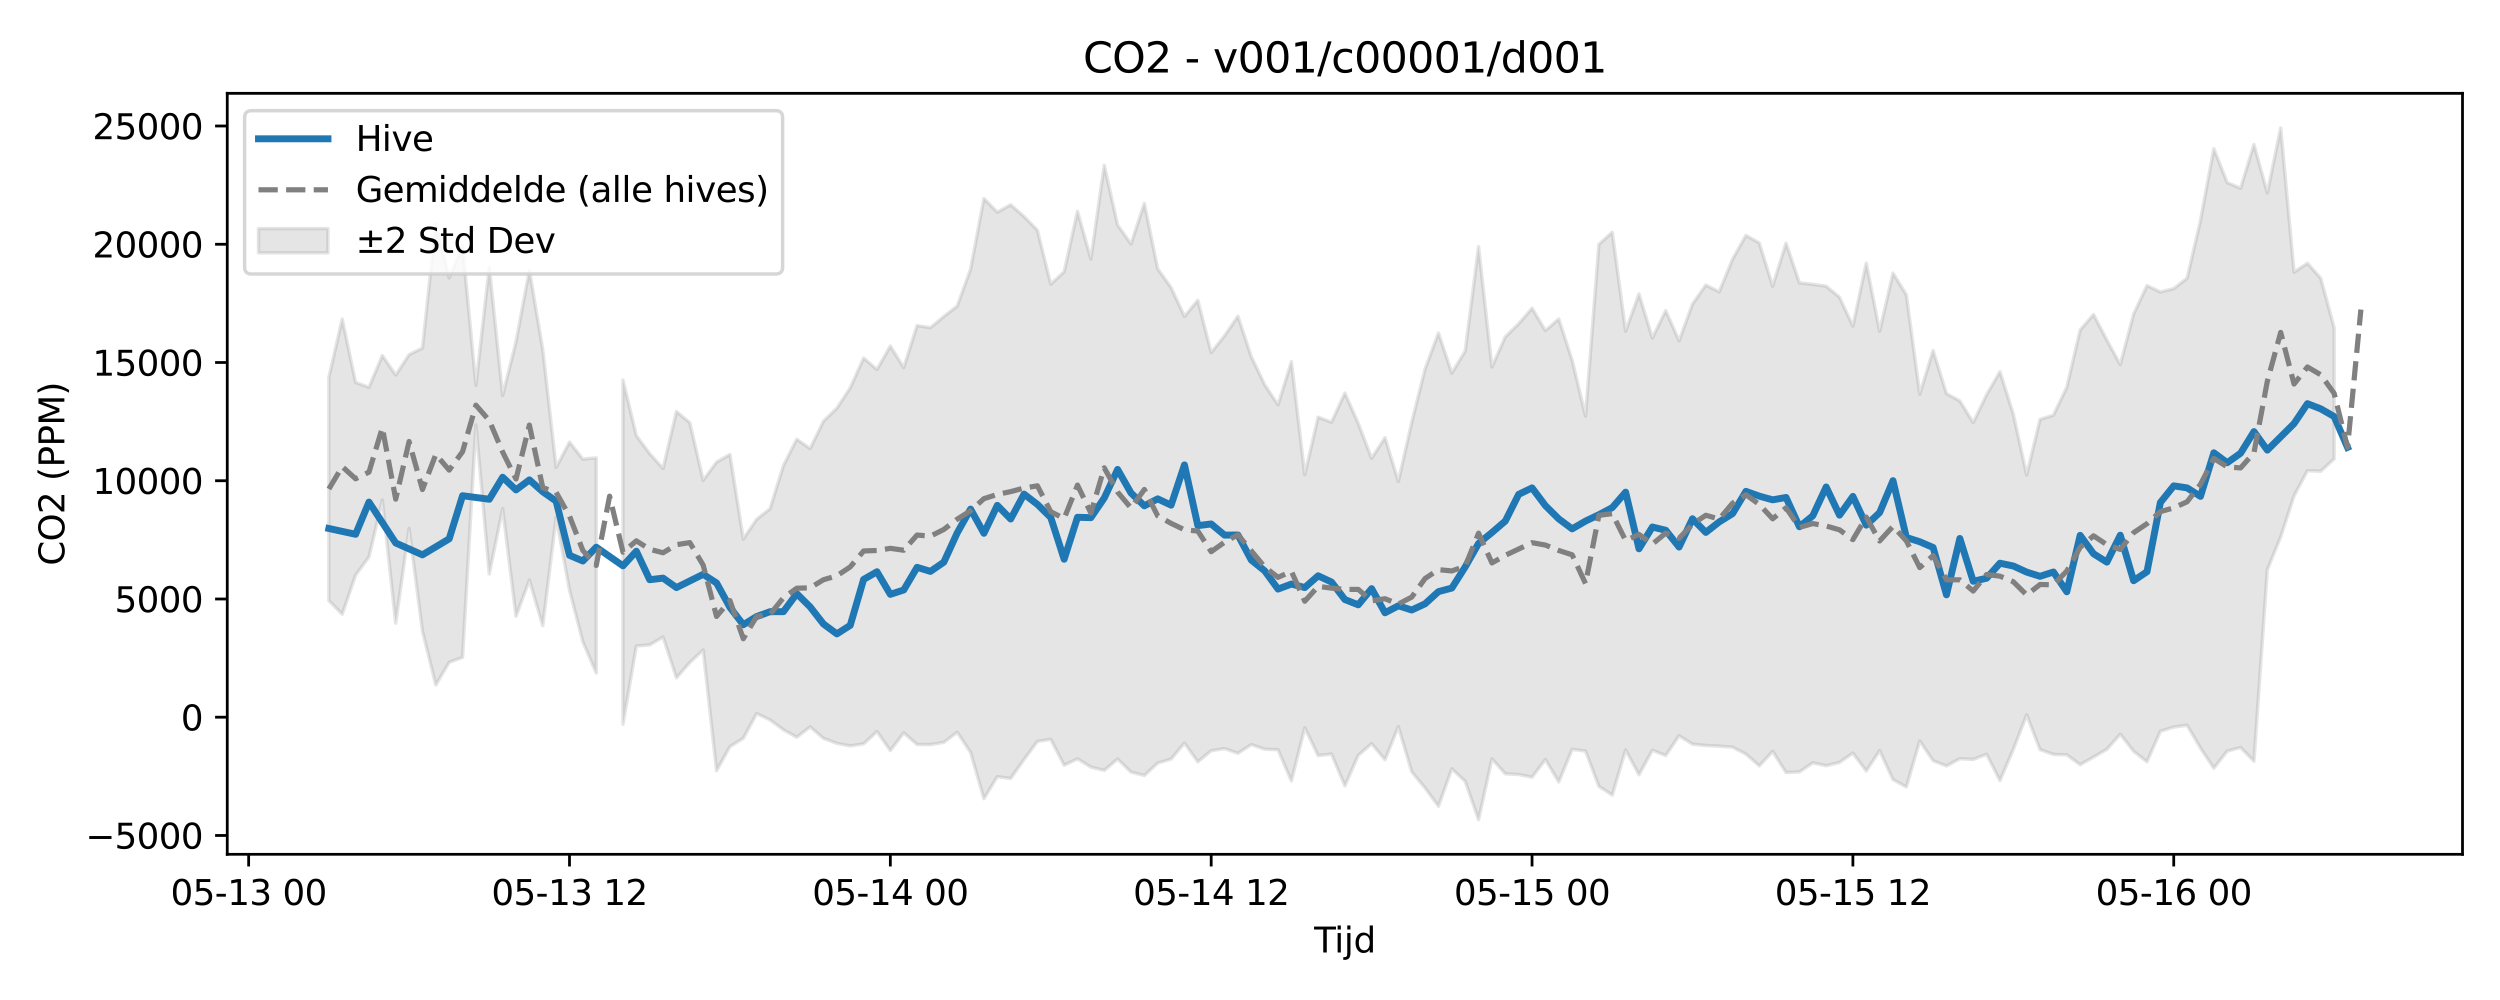 <?xml version="1.0" encoding="utf-8" standalone="no"?>
<!DOCTYPE svg PUBLIC "-//W3C//DTD SVG 1.1//EN"
  "http://www.w3.org/Graphics/SVG/1.1/DTD/svg11.dtd">
<svg xmlns:xlink="http://www.w3.org/1999/xlink" width="720pt" height="288pt" viewBox="0 0 720 288" xmlns="http://www.w3.org/2000/svg" version="1.1">
 <defs>
  <style type="text/css">*{stroke-linejoin: round; stroke-linecap: butt}</style>
 </defs>
 <g id="figure_1">
  <g id="patch_1">
   <path d="M 0 288 
L 720 288 
L 720 0 
L 0 0 
z
" style="fill: #ffffff"/>
  </g>
  <g id="axes_1">
   <g id="patch_2">
    <path d="M 65.45 246.04 
L 709.2 246.04 
L 709.2 26.88 
L 65.45 26.88 
z
" style="fill: #ffffff"/>
   </g>
   <g id="FillBetweenPolyCollection_1">
    <path d="M 94.711 108.673 
L 94.711 172.994 
L 98.562 176.881 
L 102.412 165.634 
L 106.262 160.392 
L 110.112 143.974 
L 113.962 179.475 
L 117.812 152.163 
L 121.663 181.739 
L 125.513 197.279 
L 129.363 190.74 
L 133.213 189.331 
L 137.063 122.395 
L 140.914 165.281 
L 144.764 146.492 
L 148.614 177.468 
L 152.464 167.061 
L 156.314 180.185 
L 160.164 148.961 
L 164.015 169.904 
L 167.865 184.854 
L 171.715 193.822 
L 171.715 131.851 
L 171.715 131.851 
L 167.865 132.229 
L 164.015 127.345 
L 160.164 134.623 
L 156.314 100.705 
L 152.464 77.795 
L 148.614 98.432 
L 144.764 113.877 
L 140.914 76.939 
L 137.063 110.991 
L 133.213 70.844 
L 129.363 80.04 
L 125.513 64.422 
L 121.663 100.235 
L 117.812 102.149 
L 113.962 108.02 
L 110.112 102.4 
L 106.262 111.546 
L 102.412 110.14 
L 98.562 91.879 
L 94.711 108.673 
z
" clip-path="url(#pd89a18f825)" style="fill: #808080; fill-opacity: 0.2; stroke: #808080; stroke-opacity: 0.2"/>
    <path d="M 179.415 109.445 
L 179.415 208.592 
L 183.265 186.058 
L 187.116 185.725 
L 190.966 183.466 
L 194.816 195.211 
L 198.666 190.807 
L 202.516 187.188 
L 206.367 221.97 
L 210.217 215.027 
L 214.067 212.639 
L 217.917 205.511 
L 221.767 207.33 
L 225.617 210.174 
L 229.468 212.328 
L 233.318 209.352 
L 237.168 212.645 
L 241.018 214.089 
L 244.868 214.822 
L 248.719 214.231 
L 252.569 210.682 
L 256.419 216.177 
L 260.269 211.06 
L 264.119 214.413 
L 267.969 214.455 
L 271.82 213.805 
L 275.67 210.885 
L 279.52 216.667 
L 283.37 230.039 
L 287.22 223.68 
L 291.071 224.204 
L 294.921 218.743 
L 298.771 213.524 
L 302.621 212.933 
L 306.471 220.377 
L 310.321 218.537 
L 314.172 220.921 
L 318.022 221.871 
L 321.872 218.607 
L 325.722 222.355 
L 329.572 223.352 
L 333.422 219.767 
L 337.273 218.629 
L 341.123 214.021 
L 344.973 219.398 
L 348.823 216.223 
L 352.673 215.594 
L 356.524 216.947 
L 360.374 214.44 
L 364.224 215.765 
L 368.074 215.933 
L 371.924 224.923 
L 375.774 209.601 
L 379.625 217.613 
L 383.475 217.16 
L 387.325 226.298 
L 391.175 217.556 
L 395.025 214.163 
L 398.876 218.794 
L 402.726 209.278 
L 406.576 222.27 
L 410.426 226.967 
L 414.276 232.191 
L 418.126 221.422 
L 421.977 225.022 
L 425.827 236.078 
L 429.677 218.558 
L 433.527 222.864 
L 437.377 223.05 
L 441.228 223.826 
L 445.078 218.748 
L 448.928 225.202 
L 452.778 215.816 
L 456.628 216.306 
L 460.478 226.461 
L 464.329 228.982 
L 468.179 215.98 
L 472.029 223.136 
L 475.879 216.075 
L 479.729 217.577 
L 483.579 211.9 
L 487.43 214.319 
L 491.28 214.707 
L 495.13 214.899 
L 498.98 215.186 
L 502.83 217.184 
L 506.681 220.561 
L 510.531 216.395 
L 514.381 222.485 
L 518.231 222.315 
L 522.081 219.702 
L 525.931 220.522 
L 529.782 219.576 
L 533.632 216.889 
L 537.482 222.044 
L 541.332 216.197 
L 545.182 224.519 
L 549.033 226.64 
L 552.883 213.414 
L 556.733 219.077 
L 560.583 220.585 
L 564.433 218.513 
L 568.283 218.715 
L 572.134 217.223 
L 575.984 224.796 
L 579.834 215.83 
L 583.684 205.894 
L 587.534 215.877 
L 591.385 217.272 
L 595.235 217.383 
L 599.085 220.233 
L 602.935 218.032 
L 606.785 215.801 
L 610.635 211.462 
L 614.486 216.364 
L 618.336 219.381 
L 622.186 210.61 
L 626.036 209.397 
L 629.886 208.883 
L 633.736 215.44 
L 637.587 221.238 
L 641.437 216.337 
L 645.287 215.287 
L 649.137 219.231 
L 652.987 164.089 
L 656.838 154.626 
L 660.688 142.815 
L 664.538 135.574 
L 668.388 135.707 
L 672.238 132.155 
L 672.238 94.44 
L 672.238 94.44 
L 668.388 80.17 
L 664.538 75.806 
L 660.688 78.385 
L 656.838 36.842 
L 652.987 55.552 
L 649.137 41.608 
L 645.287 54.238 
L 641.437 52.59 
L 637.587 42.84 
L 633.736 63.519 
L 629.886 80.133 
L 626.036 83.133 
L 622.186 84.089 
L 618.336 82.254 
L 614.486 90.45 
L 610.635 105.002 
L 606.785 97.954 
L 602.935 90.597 
L 599.085 95.036 
L 595.235 111.536 
L 591.385 119.576 
L 587.534 120.788 
L 583.684 136.803 
L 579.834 119.245 
L 575.984 107.067 
L 572.134 113.696 
L 568.283 121.714 
L 564.433 115.471 
L 560.583 113.368 
L 556.733 100.956 
L 552.883 113.518 
L 549.033 84.908 
L 545.182 78.66 
L 541.332 95.409 
L 537.482 75.793 
L 533.632 93.933 
L 529.782 85.605 
L 525.931 82.431 
L 522.081 81.884 
L 518.231 81.45 
L 514.381 70.019 
L 510.531 82.433 
L 506.681 69.994 
L 502.83 67.797 
L 498.98 74.663 
L 495.13 84.057 
L 491.28 82.089 
L 487.43 87.599 
L 483.579 98.161 
L 479.729 89.474 
L 475.879 97.335 
L 472.029 84.674 
L 468.179 95.363 
L 464.329 66.887 
L 460.478 70.374 
L 456.628 119.819 
L 452.778 103.752 
L 448.928 91.869 
L 445.078 95.206 
L 441.228 88.767 
L 437.377 93.242 
L 433.527 97.01 
L 429.677 105.693 
L 425.827 71.038 
L 421.977 101.098 
L 418.126 107.439 
L 414.276 95.933 
L 410.426 106.244 
L 406.576 121.654 
L 402.726 138.661 
L 398.876 126.061 
L 395.025 131.986 
L 391.175 121.926 
L 387.325 113.207 
L 383.475 121.6 
L 379.625 120.134 
L 375.774 136.71 
L 371.924 104.174 
L 368.074 116.61 
L 364.224 110.778 
L 360.374 102.727 
L 356.524 91.08 
L 352.673 96.702 
L 348.823 101.545 
L 344.973 86.485 
L 341.123 91.133 
L 337.273 82.824 
L 333.422 77.411 
L 329.572 58.592 
L 325.722 70.258 
L 321.872 64.811 
L 318.022 47.597 
L 314.172 74.592 
L 310.321 60.873 
L 306.471 78.275 
L 302.621 81.837 
L 298.771 66.301 
L 294.921 62.375 
L 291.071 58.971 
L 287.22 61.106 
L 283.37 57.195 
L 279.52 77.547 
L 275.67 88.162 
L 271.82 91.155 
L 267.969 94.377 
L 264.119 93.769 
L 260.269 105.881 
L 256.419 99.67 
L 252.569 106.412 
L 248.719 103.122 
L 244.868 111.702 
L 241.018 117.577 
L 237.168 121.283 
L 233.318 129.221 
L 229.468 126.491 
L 225.617 134.134 
L 221.767 146.524 
L 217.917 149.558 
L 214.067 155.25 
L 210.217 130.89 
L 206.367 133.091 
L 202.516 138.335 
L 198.666 121.726 
L 194.816 118.542 
L 190.966 134.92 
L 187.116 130.674 
L 183.265 125.461 
L 179.415 109.445 
z
" clip-path="url(#pd89a18f825)" style="fill: #808080; fill-opacity: 0.2; stroke: #808080; stroke-opacity: 0.2"/>
   </g>
   <g id="matplotlib.axis_1">
    <g id="xtick_1">
     <g id="line2d_1">
      <defs>
       <path id="m47ddc617a0" d="M 0 0 
L 0 3.5 
" style="stroke: #000000; stroke-width: 0.8"/>
      </defs>
      <g>
       <use xlink:href="#m47ddc617a0" x="71.61" y="246.04" style="stroke: #000000; stroke-width: 0.8"/>
      </g>
     </g>
     <g id="text_1">
      <!-- 05-13 00 -->
      <g transform="translate(49.13 260.638) scale(0.1 -0.1)">
       <defs>
        <path id="DejaVuSans-30" d="M 2034 4250 
Q 1547 4250 1301 3770 
Q 1056 3291 1056 2328 
Q 1056 1369 1301 889 
Q 1547 409 2034 409 
Q 2525 409 2770 889 
Q 3016 1369 3016 2328 
Q 3016 3291 2770 3770 
Q 2525 4250 2034 4250 
z
M 2034 4750 
Q 2819 4750 3233 4129 
Q 3647 3509 3647 2328 
Q 3647 1150 3233 529 
Q 2819 -91 2034 -91 
Q 1250 -91 836 529 
Q 422 1150 422 2328 
Q 422 3509 836 4129 
Q 1250 4750 2034 4750 
z
" transform="scale(0.016)"/>
        <path id="DejaVuSans-35" d="M 691 4666 
L 3169 4666 
L 3169 4134 
L 1269 4134 
L 1269 2991 
Q 1406 3038 1543 3061 
Q 1681 3084 1819 3084 
Q 2600 3084 3056 2656 
Q 3513 2228 3513 1497 
Q 3513 744 3044 326 
Q 2575 -91 1722 -91 
Q 1428 -91 1123 -41 
Q 819 9 494 109 
L 494 744 
Q 775 591 1075 516 
Q 1375 441 1709 441 
Q 2250 441 2565 725 
Q 2881 1009 2881 1497 
Q 2881 1984 2565 2268 
Q 2250 2553 1709 2553 
Q 1456 2553 1204 2497 
Q 953 2441 691 2322 
L 691 4666 
z
" transform="scale(0.016)"/>
        <path id="DejaVuSans-2d" d="M 313 2009 
L 1997 2009 
L 1997 1497 
L 313 1497 
L 313 2009 
z
" transform="scale(0.016)"/>
        <path id="DejaVuSans-31" d="M 794 531 
L 1825 531 
L 1825 4091 
L 703 3866 
L 703 4441 
L 1819 4666 
L 2450 4666 
L 2450 531 
L 3481 531 
L 3481 0 
L 794 0 
L 794 531 
z
" transform="scale(0.016)"/>
        <path id="DejaVuSans-33" d="M 2597 2516 
Q 3050 2419 3304 2112 
Q 3559 1806 3559 1356 
Q 3559 666 3084 287 
Q 2609 -91 1734 -91 
Q 1441 -91 1130 -33 
Q 819 25 488 141 
L 488 750 
Q 750 597 1062 519 
Q 1375 441 1716 441 
Q 2309 441 2620 675 
Q 2931 909 2931 1356 
Q 2931 1769 2642 2001 
Q 2353 2234 1838 2234 
L 1294 2234 
L 1294 2753 
L 1863 2753 
Q 2328 2753 2575 2939 
Q 2822 3125 2822 3475 
Q 2822 3834 2567 4026 
Q 2313 4219 1838 4219 
Q 1578 4219 1281 4162 
Q 984 4106 628 3988 
L 628 4550 
Q 988 4650 1302 4700 
Q 1616 4750 1894 4750 
Q 2613 4750 3031 4423 
Q 3450 4097 3450 3541 
Q 3450 3153 3228 2886 
Q 3006 2619 2597 2516 
z
" transform="scale(0.016)"/>
        <path id="DejaVuSans-20" transform="scale(0.016)"/>
       </defs>
       <use xlink:href="#DejaVuSans-30"/>
       <use xlink:href="#DejaVuSans-35" transform="translate(63.623 0)"/>
       <use xlink:href="#DejaVuSans-2d" transform="translate(127.246 0)"/>
       <use xlink:href="#DejaVuSans-31" transform="translate(163.33 0)"/>
       <use xlink:href="#DejaVuSans-33" transform="translate(226.953 0)"/>
       <use xlink:href="#DejaVuSans-20" transform="translate(290.576 0)"/>
       <use xlink:href="#DejaVuSans-30" transform="translate(322.363 0)"/>
       <use xlink:href="#DejaVuSans-30" transform="translate(385.986 0)"/>
      </g>
     </g>
    </g>
    <g id="xtick_2">
     <g id="line2d_2">
      <g>
       <use xlink:href="#m47ddc617a0" x="164.015" y="246.04" style="stroke: #000000; stroke-width: 0.8"/>
      </g>
     </g>
     <g id="text_2">
      <!-- 05-13 12 -->
      <g transform="translate(141.534 260.638) scale(0.1 -0.1)">
       <defs>
        <path id="DejaVuSans-32" d="M 1228 531 
L 3431 531 
L 3431 0 
L 469 0 
L 469 531 
Q 828 903 1448 1529 
Q 2069 2156 2228 2338 
Q 2531 2678 2651 2914 
Q 2772 3150 2772 3378 
Q 2772 3750 2511 3984 
Q 2250 4219 1831 4219 
Q 1534 4219 1204 4116 
Q 875 4013 500 3803 
L 500 4441 
Q 881 4594 1212 4672 
Q 1544 4750 1819 4750 
Q 2544 4750 2975 4387 
Q 3406 4025 3406 3419 
Q 3406 3131 3298 2873 
Q 3191 2616 2906 2266 
Q 2828 2175 2409 1742 
Q 1991 1309 1228 531 
z
" transform="scale(0.016)"/>
       </defs>
       <use xlink:href="#DejaVuSans-30"/>
       <use xlink:href="#DejaVuSans-35" transform="translate(63.623 0)"/>
       <use xlink:href="#DejaVuSans-2d" transform="translate(127.246 0)"/>
       <use xlink:href="#DejaVuSans-31" transform="translate(163.33 0)"/>
       <use xlink:href="#DejaVuSans-33" transform="translate(226.953 0)"/>
       <use xlink:href="#DejaVuSans-20" transform="translate(290.576 0)"/>
       <use xlink:href="#DejaVuSans-31" transform="translate(322.363 0)"/>
       <use xlink:href="#DejaVuSans-32" transform="translate(385.986 0)"/>
      </g>
     </g>
    </g>
    <g id="xtick_3">
     <g id="line2d_3">
      <g>
       <use xlink:href="#m47ddc617a0" x="256.419" y="246.04" style="stroke: #000000; stroke-width: 0.8"/>
      </g>
     </g>
     <g id="text_3">
      <!-- 05-14 00 -->
      <g transform="translate(233.938 260.638) scale(0.1 -0.1)">
       <defs>
        <path id="DejaVuSans-34" d="M 2419 4116 
L 825 1625 
L 2419 1625 
L 2419 4116 
z
M 2253 4666 
L 3047 4666 
L 3047 1625 
L 3713 1625 
L 3713 1100 
L 3047 1100 
L 3047 0 
L 2419 0 
L 2419 1100 
L 313 1100 
L 313 1709 
L 2253 4666 
z
" transform="scale(0.016)"/>
       </defs>
       <use xlink:href="#DejaVuSans-30"/>
       <use xlink:href="#DejaVuSans-35" transform="translate(63.623 0)"/>
       <use xlink:href="#DejaVuSans-2d" transform="translate(127.246 0)"/>
       <use xlink:href="#DejaVuSans-31" transform="translate(163.33 0)"/>
       <use xlink:href="#DejaVuSans-34" transform="translate(226.953 0)"/>
       <use xlink:href="#DejaVuSans-20" transform="translate(290.576 0)"/>
       <use xlink:href="#DejaVuSans-30" transform="translate(322.363 0)"/>
       <use xlink:href="#DejaVuSans-30" transform="translate(385.986 0)"/>
      </g>
     </g>
    </g>
    <g id="xtick_4">
     <g id="line2d_4">
      <g>
       <use xlink:href="#m47ddc617a0" x="348.823" y="246.04" style="stroke: #000000; stroke-width: 0.8"/>
      </g>
     </g>
     <g id="text_4">
      <!-- 05-14 12 -->
      <g transform="translate(326.343 260.638) scale(0.1 -0.1)">
       <use xlink:href="#DejaVuSans-30"/>
       <use xlink:href="#DejaVuSans-35" transform="translate(63.623 0)"/>
       <use xlink:href="#DejaVuSans-2d" transform="translate(127.246 0)"/>
       <use xlink:href="#DejaVuSans-31" transform="translate(163.33 0)"/>
       <use xlink:href="#DejaVuSans-34" transform="translate(226.953 0)"/>
       <use xlink:href="#DejaVuSans-20" transform="translate(290.576 0)"/>
       <use xlink:href="#DejaVuSans-31" transform="translate(322.363 0)"/>
       <use xlink:href="#DejaVuSans-32" transform="translate(385.986 0)"/>
      </g>
     </g>
    </g>
    <g id="xtick_5">
     <g id="line2d_5">
      <g>
       <use xlink:href="#m47ddc617a0" x="441.228" y="246.04" style="stroke: #000000; stroke-width: 0.8"/>
      </g>
     </g>
     <g id="text_5">
      <!-- 05-15 00 -->
      <g transform="translate(418.747 260.638) scale(0.1 -0.1)">
       <use xlink:href="#DejaVuSans-30"/>
       <use xlink:href="#DejaVuSans-35" transform="translate(63.623 0)"/>
       <use xlink:href="#DejaVuSans-2d" transform="translate(127.246 0)"/>
       <use xlink:href="#DejaVuSans-31" transform="translate(163.33 0)"/>
       <use xlink:href="#DejaVuSans-35" transform="translate(226.953 0)"/>
       <use xlink:href="#DejaVuSans-20" transform="translate(290.576 0)"/>
       <use xlink:href="#DejaVuSans-30" transform="translate(322.363 0)"/>
       <use xlink:href="#DejaVuSans-30" transform="translate(385.986 0)"/>
      </g>
     </g>
    </g>
    <g id="xtick_6">
     <g id="line2d_6">
      <g>
       <use xlink:href="#m47ddc617a0" x="533.632" y="246.04" style="stroke: #000000; stroke-width: 0.8"/>
      </g>
     </g>
     <g id="text_6">
      <!-- 05-15 12 -->
      <g transform="translate(511.151 260.638) scale(0.1 -0.1)">
       <use xlink:href="#DejaVuSans-30"/>
       <use xlink:href="#DejaVuSans-35" transform="translate(63.623 0)"/>
       <use xlink:href="#DejaVuSans-2d" transform="translate(127.246 0)"/>
       <use xlink:href="#DejaVuSans-31" transform="translate(163.33 0)"/>
       <use xlink:href="#DejaVuSans-35" transform="translate(226.953 0)"/>
       <use xlink:href="#DejaVuSans-20" transform="translate(290.576 0)"/>
       <use xlink:href="#DejaVuSans-31" transform="translate(322.363 0)"/>
       <use xlink:href="#DejaVuSans-32" transform="translate(385.986 0)"/>
      </g>
     </g>
    </g>
    <g id="xtick_7">
     <g id="line2d_7">
      <g>
       <use xlink:href="#m47ddc617a0" x="626.036" y="246.04" style="stroke: #000000; stroke-width: 0.8"/>
      </g>
     </g>
     <g id="text_7">
      <!-- 05-16 00 -->
      <g transform="translate(603.556 260.638) scale(0.1 -0.1)">
       <defs>
        <path id="DejaVuSans-36" d="M 2113 2584 
Q 1688 2584 1439 2293 
Q 1191 2003 1191 1497 
Q 1191 994 1439 701 
Q 1688 409 2113 409 
Q 2538 409 2786 701 
Q 3034 994 3034 1497 
Q 3034 2003 2786 2293 
Q 2538 2584 2113 2584 
z
M 3366 4563 
L 3366 3988 
Q 3128 4100 2886 4159 
Q 2644 4219 2406 4219 
Q 1781 4219 1451 3797 
Q 1122 3375 1075 2522 
Q 1259 2794 1537 2939 
Q 1816 3084 2150 3084 
Q 2853 3084 3261 2657 
Q 3669 2231 3669 1497 
Q 3669 778 3244 343 
Q 2819 -91 2113 -91 
Q 1303 -91 875 529 
Q 447 1150 447 2328 
Q 447 3434 972 4092 
Q 1497 4750 2381 4750 
Q 2619 4750 2861 4703 
Q 3103 4656 3366 4563 
z
" transform="scale(0.016)"/>
       </defs>
       <use xlink:href="#DejaVuSans-30"/>
       <use xlink:href="#DejaVuSans-35" transform="translate(63.623 0)"/>
       <use xlink:href="#DejaVuSans-2d" transform="translate(127.246 0)"/>
       <use xlink:href="#DejaVuSans-31" transform="translate(163.33 0)"/>
       <use xlink:href="#DejaVuSans-36" transform="translate(226.953 0)"/>
       <use xlink:href="#DejaVuSans-20" transform="translate(290.576 0)"/>
       <use xlink:href="#DejaVuSans-30" transform="translate(322.363 0)"/>
       <use xlink:href="#DejaVuSans-30" transform="translate(385.986 0)"/>
      </g>
     </g>
    </g>
    <g id="text_8">
     <!-- Tijd -->
     <g transform="translate(378.475 274.317) scale(0.1 -0.1)">
      <defs>
       <path id="DejaVuSans-54" d="M -19 4666 
L 3928 4666 
L 3928 4134 
L 2272 4134 
L 2272 0 
L 1638 0 
L 1638 4134 
L -19 4134 
L -19 4666 
z
" transform="scale(0.016)"/>
       <path id="DejaVuSans-69" d="M 603 3500 
L 1178 3500 
L 1178 0 
L 603 0 
L 603 3500 
z
M 603 4863 
L 1178 4863 
L 1178 4134 
L 603 4134 
L 603 4863 
z
" transform="scale(0.016)"/>
       <path id="DejaVuSans-6a" d="M 603 3500 
L 1178 3500 
L 1178 -63 
Q 1178 -731 923 -1031 
Q 669 -1331 103 -1331 
L -116 -1331 
L -116 -844 
L 38 -844 
Q 366 -844 484 -692 
Q 603 -541 603 -63 
L 603 3500 
z
M 603 4863 
L 1178 4863 
L 1178 4134 
L 603 4134 
L 603 4863 
z
" transform="scale(0.016)"/>
       <path id="DejaVuSans-64" d="M 2906 2969 
L 2906 4863 
L 3481 4863 
L 3481 0 
L 2906 0 
L 2906 525 
Q 2725 213 2448 61 
Q 2172 -91 1784 -91 
Q 1150 -91 751 415 
Q 353 922 353 1747 
Q 353 2572 751 3078 
Q 1150 3584 1784 3584 
Q 2172 3584 2448 3432 
Q 2725 3281 2906 2969 
z
M 947 1747 
Q 947 1113 1208 752 
Q 1469 391 1925 391 
Q 2381 391 2643 752 
Q 2906 1113 2906 1747 
Q 2906 2381 2643 2742 
Q 2381 3103 1925 3103 
Q 1469 3103 1208 2742 
Q 947 2381 947 1747 
z
" transform="scale(0.016)"/>
      </defs>
      <use xlink:href="#DejaVuSans-54"/>
      <use xlink:href="#DejaVuSans-69" transform="translate(57.959 0)"/>
      <use xlink:href="#DejaVuSans-6a" transform="translate(85.742 0)"/>
      <use xlink:href="#DejaVuSans-64" transform="translate(113.525 0)"/>
     </g>
    </g>
   </g>
   <g id="matplotlib.axis_2">
    <g id="ytick_1">
     <g id="line2d_8">
      <defs>
       <path id="m9eaae19009" d="M 0 0 
L -3.5 0 
" style="stroke: #000000; stroke-width: 0.8"/>
      </defs>
      <g>
       <use xlink:href="#m9eaae19009" x="65.45" y="240.613" style="stroke: #000000; stroke-width: 0.8"/>
      </g>
     </g>
     <g id="text_9">
      <!-- −5000 -->
      <g transform="translate(24.62 244.412) scale(0.1 -0.1)">
       <defs>
        <path id="DejaVuSans-2212" d="M 678 2272 
L 4684 2272 
L 4684 1741 
L 678 1741 
L 678 2272 
z
" transform="scale(0.016)"/>
       </defs>
       <use xlink:href="#DejaVuSans-2212"/>
       <use xlink:href="#DejaVuSans-35" transform="translate(83.789 0)"/>
       <use xlink:href="#DejaVuSans-30" transform="translate(147.412 0)"/>
       <use xlink:href="#DejaVuSans-30" transform="translate(211.035 0)"/>
       <use xlink:href="#DejaVuSans-30" transform="translate(274.658 0)"/>
      </g>
     </g>
    </g>
    <g id="ytick_2">
     <g id="line2d_9">
      <g>
       <use xlink:href="#m9eaae19009" x="65.45" y="206.56" style="stroke: #000000; stroke-width: 0.8"/>
      </g>
     </g>
     <g id="text_10">
      <!-- 0 -->
      <g transform="translate(52.087 210.359) scale(0.1 -0.1)">
       <use xlink:href="#DejaVuSans-30"/>
      </g>
     </g>
    </g>
    <g id="ytick_3">
     <g id="line2d_10">
      <g>
       <use xlink:href="#m9eaae19009" x="65.45" y="172.507" style="stroke: #000000; stroke-width: 0.8"/>
      </g>
     </g>
     <g id="text_11">
      <!-- 5000 -->
      <g transform="translate(33 176.306) scale(0.1 -0.1)">
       <use xlink:href="#DejaVuSans-35"/>
       <use xlink:href="#DejaVuSans-30" transform="translate(63.623 0)"/>
       <use xlink:href="#DejaVuSans-30" transform="translate(127.246 0)"/>
       <use xlink:href="#DejaVuSans-30" transform="translate(190.869 0)"/>
      </g>
     </g>
    </g>
    <g id="ytick_4">
     <g id="line2d_11">
      <g>
       <use xlink:href="#m9eaae19009" x="65.45" y="138.453" style="stroke: #000000; stroke-width: 0.8"/>
      </g>
     </g>
     <g id="text_12">
      <!-- 10000 -->
      <g transform="translate(26.637 142.253) scale(0.1 -0.1)">
       <use xlink:href="#DejaVuSans-31"/>
       <use xlink:href="#DejaVuSans-30" transform="translate(63.623 0)"/>
       <use xlink:href="#DejaVuSans-30" transform="translate(127.246 0)"/>
       <use xlink:href="#DejaVuSans-30" transform="translate(190.869 0)"/>
       <use xlink:href="#DejaVuSans-30" transform="translate(254.492 0)"/>
      </g>
     </g>
    </g>
    <g id="ytick_5">
     <g id="line2d_12">
      <g>
       <use xlink:href="#m9eaae19009" x="65.45" y="104.4" style="stroke: #000000; stroke-width: 0.8"/>
      </g>
     </g>
     <g id="text_13">
      <!-- 15000 -->
      <g transform="translate(26.637 108.199) scale(0.1 -0.1)">
       <use xlink:href="#DejaVuSans-31"/>
       <use xlink:href="#DejaVuSans-35" transform="translate(63.623 0)"/>
       <use xlink:href="#DejaVuSans-30" transform="translate(127.246 0)"/>
       <use xlink:href="#DejaVuSans-30" transform="translate(190.869 0)"/>
       <use xlink:href="#DejaVuSans-30" transform="translate(254.492 0)"/>
      </g>
     </g>
    </g>
    <g id="ytick_6">
     <g id="line2d_13">
      <g>
       <use xlink:href="#m9eaae19009" x="65.45" y="70.347" style="stroke: #000000; stroke-width: 0.8"/>
      </g>
     </g>
     <g id="text_14">
      <!-- 20000 -->
      <g transform="translate(26.637 74.146) scale(0.1 -0.1)">
       <use xlink:href="#DejaVuSans-32"/>
       <use xlink:href="#DejaVuSans-30" transform="translate(63.623 0)"/>
       <use xlink:href="#DejaVuSans-30" transform="translate(127.246 0)"/>
       <use xlink:href="#DejaVuSans-30" transform="translate(190.869 0)"/>
       <use xlink:href="#DejaVuSans-30" transform="translate(254.492 0)"/>
      </g>
     </g>
    </g>
    <g id="ytick_7">
     <g id="line2d_14">
      <g>
       <use xlink:href="#m9eaae19009" x="65.45" y="36.294" style="stroke: #000000; stroke-width: 0.8"/>
      </g>
     </g>
     <g id="text_15">
      <!-- 25000 -->
      <g transform="translate(26.637 40.093) scale(0.1 -0.1)">
       <use xlink:href="#DejaVuSans-32"/>
       <use xlink:href="#DejaVuSans-35" transform="translate(63.623 0)"/>
       <use xlink:href="#DejaVuSans-30" transform="translate(127.246 0)"/>
       <use xlink:href="#DejaVuSans-30" transform="translate(190.869 0)"/>
       <use xlink:href="#DejaVuSans-30" transform="translate(254.492 0)"/>
      </g>
     </g>
    </g>
    <g id="text_16">
     <!-- CO2 (PPM) -->
     <g transform="translate(18.541 162.903) rotate(-90) scale(0.1 -0.1)">
      <defs>
       <path id="DejaVuSans-43" d="M 4122 4306 
L 4122 3641 
Q 3803 3938 3442 4084 
Q 3081 4231 2675 4231 
Q 1875 4231 1450 3742 
Q 1025 3253 1025 2328 
Q 1025 1406 1450 917 
Q 1875 428 2675 428 
Q 3081 428 3442 575 
Q 3803 722 4122 1019 
L 4122 359 
Q 3791 134 3420 21 
Q 3050 -91 2638 -91 
Q 1578 -91 968 557 
Q 359 1206 359 2328 
Q 359 3453 968 4101 
Q 1578 4750 2638 4750 
Q 3056 4750 3426 4639 
Q 3797 4528 4122 4306 
z
" transform="scale(0.016)"/>
       <path id="DejaVuSans-4f" d="M 2522 4238 
Q 1834 4238 1429 3725 
Q 1025 3213 1025 2328 
Q 1025 1447 1429 934 
Q 1834 422 2522 422 
Q 3209 422 3611 934 
Q 4013 1447 4013 2328 
Q 4013 3213 3611 3725 
Q 3209 4238 2522 4238 
z
M 2522 4750 
Q 3503 4750 4090 4092 
Q 4678 3434 4678 2328 
Q 4678 1225 4090 567 
Q 3503 -91 2522 -91 
Q 1538 -91 948 565 
Q 359 1222 359 2328 
Q 359 3434 948 4092 
Q 1538 4750 2522 4750 
z
" transform="scale(0.016)"/>
       <path id="DejaVuSans-28" d="M 1984 4856 
Q 1566 4138 1362 3434 
Q 1159 2731 1159 2009 
Q 1159 1288 1364 580 
Q 1569 -128 1984 -844 
L 1484 -844 
Q 1016 -109 783 600 
Q 550 1309 550 2009 
Q 550 2706 781 3412 
Q 1013 4119 1484 4856 
L 1984 4856 
z
" transform="scale(0.016)"/>
       <path id="DejaVuSans-50" d="M 1259 4147 
L 1259 2394 
L 2053 2394 
Q 2494 2394 2734 2622 
Q 2975 2850 2975 3272 
Q 2975 3691 2734 3919 
Q 2494 4147 2053 4147 
L 1259 4147 
z
M 628 4666 
L 2053 4666 
Q 2838 4666 3239 4311 
Q 3641 3956 3641 3272 
Q 3641 2581 3239 2228 
Q 2838 1875 2053 1875 
L 1259 1875 
L 1259 0 
L 628 0 
L 628 4666 
z
" transform="scale(0.016)"/>
       <path id="DejaVuSans-4d" d="M 628 4666 
L 1569 4666 
L 2759 1491 
L 3956 4666 
L 4897 4666 
L 4897 0 
L 4281 0 
L 4281 4097 
L 3078 897 
L 2444 897 
L 1241 4097 
L 1241 0 
L 628 0 
L 628 4666 
z
" transform="scale(0.016)"/>
       <path id="DejaVuSans-29" d="M 513 4856 
L 1013 4856 
Q 1481 4119 1714 3412 
Q 1947 2706 1947 2009 
Q 1947 1309 1714 600 
Q 1481 -109 1013 -844 
L 513 -844 
Q 928 -128 1133 580 
Q 1338 1288 1338 2009 
Q 1338 2731 1133 3434 
Q 928 4138 513 4856 
z
" transform="scale(0.016)"/>
      </defs>
      <use xlink:href="#DejaVuSans-43"/>
      <use xlink:href="#DejaVuSans-4f" transform="translate(69.824 0)"/>
      <use xlink:href="#DejaVuSans-32" transform="translate(148.535 0)"/>
      <use xlink:href="#DejaVuSans-20" transform="translate(212.158 0)"/>
      <use xlink:href="#DejaVuSans-28" transform="translate(243.945 0)"/>
      <use xlink:href="#DejaVuSans-50" transform="translate(282.959 0)"/>
      <use xlink:href="#DejaVuSans-50" transform="translate(343.262 0)"/>
      <use xlink:href="#DejaVuSans-4d" transform="translate(403.564 0)"/>
      <use xlink:href="#DejaVuSans-29" transform="translate(489.844 0)"/>
     </g>
    </g>
   </g>
   <g id="line2d_15">
    <path d="M 94.711 152.204 
L 102.412 153.873 
L 106.262 144.603 
L 113.962 156.379 
L 121.663 159.798 
L 129.363 155.187 
L 133.213 142.768 
L 140.914 143.786 
L 144.764 137.445 
L 148.614 141.089 
L 152.464 138.208 
L 156.314 141.624 
L 160.164 144.327 
L 164.015 159.924 
L 167.865 161.569 
L 171.715 157.591 
L 179.415 162.956 
L 183.265 158.754 
L 187.116 166.961 
L 190.966 166.5 
L 194.816 169.224 
L 202.516 165.401 
L 206.367 167.891 
L 210.217 174.92 
L 214.067 179.924 
L 217.917 177.56 
L 221.767 176.169 
L 225.617 176.164 
L 229.468 170.974 
L 233.318 174.784 
L 237.168 179.715 
L 241.018 182.557 
L 244.868 180.105 
L 248.719 166.877 
L 252.569 164.663 
L 256.419 171.176 
L 260.269 169.914 
L 264.119 163.394 
L 267.969 164.561 
L 271.82 161.905 
L 275.67 153.489 
L 279.52 146.626 
L 283.37 153.582 
L 287.22 145.548 
L 291.071 149.473 
L 294.921 142.313 
L 298.771 145.26 
L 302.621 149.035 
L 306.471 161.058 
L 310.321 148.978 
L 314.172 149.085 
L 318.022 143.418 
L 321.872 135.203 
L 325.722 141.977 
L 329.572 145.675 
L 333.422 143.67 
L 337.273 145.489 
L 341.123 133.897 
L 344.973 151.387 
L 348.823 150.901 
L 352.673 154.113 
L 356.524 154.074 
L 360.374 161.303 
L 364.224 164.393 
L 368.074 169.653 
L 371.924 168.211 
L 375.774 169.217 
L 379.625 165.835 
L 383.475 167.63 
L 387.325 172.672 
L 391.175 174.189 
L 395.025 169.53 
L 398.876 176.48 
L 402.726 174.473 
L 406.576 175.68 
L 410.426 173.894 
L 414.276 170.386 
L 418.126 169.362 
L 421.977 163.276 
L 425.827 156.502 
L 429.677 153.371 
L 433.527 150.063 
L 437.377 142.379 
L 441.228 140.513 
L 445.078 145.634 
L 448.928 149.444 
L 452.778 152.309 
L 456.628 150.077 
L 460.478 148.24 
L 464.329 146.195 
L 468.179 141.743 
L 472.029 158.05 
L 475.879 151.784 
L 479.729 152.719 
L 483.579 157.548 
L 487.43 149.408 
L 491.28 153.332 
L 495.13 150.315 
L 498.98 147.923 
L 502.83 141.511 
L 506.681 142.885 
L 510.531 143.954 
L 514.381 143.271 
L 518.231 151.7 
L 522.081 148.545 
L 525.931 140.254 
L 529.782 148.363 
L 533.632 142.971 
L 537.482 151.237 
L 541.332 147.63 
L 545.182 138.433 
L 549.033 154.785 
L 552.883 156.02 
L 556.733 157.675 
L 560.583 171.301 
L 564.433 155.085 
L 568.283 167.41 
L 572.134 166.531 
L 575.984 162.204 
L 579.834 163.008 
L 583.684 164.765 
L 587.534 165.98 
L 591.385 164.736 
L 595.235 170.429 
L 599.085 154.182 
L 602.935 159.482 
L 606.785 161.891 
L 610.635 154.141 
L 614.486 167.244 
L 618.336 164.652 
L 622.186 144.731 
L 626.036 139.929 
L 629.886 140.513 
L 633.736 142.958 
L 637.587 130.412 
L 641.437 133.259 
L 645.287 130.53 
L 649.137 124.305 
L 652.987 129.629 
L 660.688 121.99 
L 664.538 116.255 
L 668.388 117.756 
L 672.238 119.965 
L 676.088 128.844 
L 676.088 128.844 
" clip-path="url(#pd89a18f825)" style="fill: none; stroke: #1f77b4; stroke-width: 2; stroke-linecap: square"/>
   </g>
   <g id="line2d_16">
    <path d="M 94.711 140.834 
L 98.562 134.38 
L 102.412 137.887 
L 106.262 135.969 
L 110.112 123.187 
L 113.962 143.748 
L 117.812 127.156 
L 121.663 140.987 
L 125.513 130.851 
L 129.363 135.39 
L 133.213 130.087 
L 137.063 116.693 
L 140.914 121.11 
L 144.764 130.185 
L 148.614 137.95 
L 152.464 122.428 
L 156.314 140.445 
L 160.164 141.792 
L 164.015 148.624 
L 167.865 158.541 
L 171.715 162.836 
L 175.565 142.903 
L 179.415 159.018 
L 183.265 155.76 
L 187.116 158.2 
L 190.966 159.193 
L 194.816 156.876 
L 198.666 156.267 
L 202.516 162.762 
L 206.367 177.53 
L 210.217 172.958 
L 214.067 183.945 
L 217.917 177.534 
L 221.767 176.927 
L 225.617 172.154 
L 229.468 169.409 
L 233.318 169.286 
L 237.168 166.964 
L 241.018 165.833 
L 244.868 163.262 
L 248.719 158.676 
L 252.569 158.547 
L 256.419 157.923 
L 260.269 158.47 
L 264.119 154.091 
L 267.969 154.416 
L 271.82 152.48 
L 275.67 149.524 
L 279.52 147.107 
L 283.37 143.617 
L 287.22 142.393 
L 291.071 141.588 
L 294.921 140.559 
L 298.771 139.913 
L 302.621 147.385 
L 306.471 149.326 
L 310.321 139.705 
L 314.172 147.756 
L 318.022 134.734 
L 321.872 141.709 
L 325.722 146.306 
L 329.572 140.972 
L 333.422 148.589 
L 337.273 150.726 
L 341.123 152.577 
L 344.973 152.942 
L 348.823 158.884 
L 352.673 156.148 
L 356.524 154.013 
L 364.224 163.271 
L 368.074 166.271 
L 371.924 164.549 
L 375.774 173.155 
L 379.625 168.873 
L 383.475 169.38 
L 387.325 169.753 
L 391.175 169.741 
L 395.025 173.074 
L 398.876 172.427 
L 402.726 173.97 
L 406.576 171.962 
L 410.426 166.605 
L 414.276 164.062 
L 418.126 164.43 
L 421.977 163.06 
L 425.827 153.558 
L 429.677 162.125 
L 433.527 159.937 
L 441.228 156.296 
L 445.078 156.977 
L 448.928 158.536 
L 452.778 159.784 
L 456.628 168.063 
L 460.478 148.418 
L 464.329 147.934 
L 468.179 155.672 
L 472.029 153.905 
L 475.879 156.705 
L 479.729 153.525 
L 483.579 155.031 
L 487.43 150.959 
L 491.28 148.398 
L 495.13 149.478 
L 498.98 144.925 
L 502.83 142.49 
L 506.681 145.277 
L 510.531 149.414 
L 514.381 146.252 
L 518.231 151.883 
L 522.081 150.793 
L 525.931 151.476 
L 529.782 152.59 
L 533.632 155.411 
L 537.482 148.919 
L 541.332 155.803 
L 545.182 151.589 
L 549.033 155.774 
L 552.883 163.466 
L 556.733 160.016 
L 560.583 166.976 
L 564.433 166.992 
L 568.283 170.215 
L 572.134 165.46 
L 575.984 165.931 
L 579.834 167.538 
L 583.684 171.349 
L 587.534 168.333 
L 591.385 168.424 
L 595.235 164.46 
L 599.085 157.635 
L 602.935 154.314 
L 606.785 156.877 
L 610.635 158.232 
L 614.486 153.407 
L 618.336 150.817 
L 622.186 147.35 
L 626.036 146.265 
L 629.886 144.508 
L 633.736 139.48 
L 637.587 132.039 
L 641.437 134.464 
L 645.287 134.763 
L 649.137 130.419 
L 652.987 109.82 
L 656.838 95.734 
L 660.688 110.6 
L 664.538 105.69 
L 668.388 107.938 
L 672.238 113.298 
L 676.088 128.844 
L 679.939 89.148 
L 679.939 89.148 
" clip-path="url(#pd89a18f825)" style="fill: none; stroke-dasharray: 5.55,2.4; stroke-dashoffset: 0; stroke: #808080; stroke-width: 1.5"/>
   </g>
   <g id="patch_3">
    <path d="M 65.45 246.04 
L 65.45 26.88 
" style="fill: none; stroke: #000000; stroke-width: 0.8; stroke-linejoin: miter; stroke-linecap: square"/>
   </g>
   <g id="patch_4">
    <path d="M 709.2 246.04 
L 709.2 26.88 
" style="fill: none; stroke: #000000; stroke-width: 0.8; stroke-linejoin: miter; stroke-linecap: square"/>
   </g>
   <g id="patch_5">
    <path d="M 65.45 246.04 
L 709.2 246.04 
" style="fill: none; stroke: #000000; stroke-width: 0.8; stroke-linejoin: miter; stroke-linecap: square"/>
   </g>
   <g id="patch_6">
    <path d="M 65.45 26.88 
L 709.2 26.88 
" style="fill: none; stroke: #000000; stroke-width: 0.8; stroke-linejoin: miter; stroke-linecap: square"/>
   </g>
   <g id="text_17">
    <!-- CO2 - v001/c00001/d001 -->
    <g transform="translate(311.922 20.88) scale(0.12 -0.12)">
     <defs>
      <path id="DejaVuSans-76" d="M 191 3500 
L 800 3500 
L 1894 563 
L 2988 3500 
L 3597 3500 
L 2284 0 
L 1503 0 
L 191 3500 
z
" transform="scale(0.016)"/>
      <path id="DejaVuSans-2f" d="M 1625 4666 
L 2156 4666 
L 531 -594 
L 0 -594 
L 1625 4666 
z
" transform="scale(0.016)"/>
      <path id="DejaVuSans-63" d="M 3122 3366 
L 3122 2828 
Q 2878 2963 2633 3030 
Q 2388 3097 2138 3097 
Q 1578 3097 1268 2742 
Q 959 2388 959 1747 
Q 959 1106 1268 751 
Q 1578 397 2138 397 
Q 2388 397 2633 464 
Q 2878 531 3122 666 
L 3122 134 
Q 2881 22 2623 -34 
Q 2366 -91 2075 -91 
Q 1284 -91 818 406 
Q 353 903 353 1747 
Q 353 2603 823 3093 
Q 1294 3584 2113 3584 
Q 2378 3584 2631 3529 
Q 2884 3475 3122 3366 
z
" transform="scale(0.016)"/>
     </defs>
     <use xlink:href="#DejaVuSans-43"/>
     <use xlink:href="#DejaVuSans-4f" transform="translate(69.824 0)"/>
     <use xlink:href="#DejaVuSans-32" transform="translate(148.535 0)"/>
     <use xlink:href="#DejaVuSans-20" transform="translate(212.158 0)"/>
     <use xlink:href="#DejaVuSans-2d" transform="translate(243.945 0)"/>
     <use xlink:href="#DejaVuSans-20" transform="translate(280.029 0)"/>
     <use xlink:href="#DejaVuSans-76" transform="translate(311.816 0)"/>
     <use xlink:href="#DejaVuSans-30" transform="translate(370.996 0)"/>
     <use xlink:href="#DejaVuSans-30" transform="translate(434.619 0)"/>
     <use xlink:href="#DejaVuSans-31" transform="translate(498.242 0)"/>
     <use xlink:href="#DejaVuSans-2f" transform="translate(561.865 0)"/>
     <use xlink:href="#DejaVuSans-63" transform="translate(595.557 0)"/>
     <use xlink:href="#DejaVuSans-30" transform="translate(650.537 0)"/>
     <use xlink:href="#DejaVuSans-30" transform="translate(714.16 0)"/>
     <use xlink:href="#DejaVuSans-30" transform="translate(777.783 0)"/>
     <use xlink:href="#DejaVuSans-30" transform="translate(841.406 0)"/>
     <use xlink:href="#DejaVuSans-31" transform="translate(905.029 0)"/>
     <use xlink:href="#DejaVuSans-2f" transform="translate(968.652 0)"/>
     <use xlink:href="#DejaVuSans-64" transform="translate(1002.344 0)"/>
     <use xlink:href="#DejaVuSans-30" transform="translate(1065.82 0)"/>
     <use xlink:href="#DejaVuSans-30" transform="translate(1129.443 0)"/>
     <use xlink:href="#DejaVuSans-31" transform="translate(1193.066 0)"/>
    </g>
   </g>
   <g id="legend_1">
    <g id="patch_7">
     <path d="M 72.45 78.914 
L 223.394 78.914 
Q 225.394 78.914 225.394 76.914 
L 225.394 33.88 
Q 225.394 31.88 223.394 31.88 
L 72.45 31.88 
Q 70.45 31.88 70.45 33.88 
L 70.45 76.914 
Q 70.45 78.914 72.45 78.914 
z
" style="fill: #ffffff; opacity: 0.8; stroke: #cccccc; stroke-linejoin: miter"/>
    </g>
    <g id="line2d_17">
     <path d="M 74.45 39.978 
L 84.45 39.978 
L 94.45 39.978 
" style="fill: none; stroke: #1f77b4; stroke-width: 2; stroke-linecap: square"/>
    </g>
    <g id="text_18">
     <!-- Hive -->
     <g transform="translate(102.45 43.478) scale(0.1 -0.1)">
      <defs>
       <path id="DejaVuSans-48" d="M 628 4666 
L 1259 4666 
L 1259 2753 
L 3553 2753 
L 3553 4666 
L 4184 4666 
L 4184 0 
L 3553 0 
L 3553 2222 
L 1259 2222 
L 1259 0 
L 628 0 
L 628 4666 
z
" transform="scale(0.016)"/>
       <path id="DejaVuSans-65" d="M 3597 1894 
L 3597 1613 
L 953 1613 
Q 991 1019 1311 708 
Q 1631 397 2203 397 
Q 2534 397 2845 478 
Q 3156 559 3463 722 
L 3463 178 
Q 3153 47 2828 -22 
Q 2503 -91 2169 -91 
Q 1331 -91 842 396 
Q 353 884 353 1716 
Q 353 2575 817 3079 
Q 1281 3584 2069 3584 
Q 2775 3584 3186 3129 
Q 3597 2675 3597 1894 
z
M 3022 2063 
Q 3016 2534 2758 2815 
Q 2500 3097 2075 3097 
Q 1594 3097 1305 2825 
Q 1016 2553 972 2059 
L 3022 2063 
z
" transform="scale(0.016)"/>
      </defs>
      <use xlink:href="#DejaVuSans-48"/>
      <use xlink:href="#DejaVuSans-69" transform="translate(75.195 0)"/>
      <use xlink:href="#DejaVuSans-76" transform="translate(102.979 0)"/>
      <use xlink:href="#DejaVuSans-65" transform="translate(162.158 0)"/>
     </g>
    </g>
    <g id="line2d_18">
     <path d="M 74.45 54.657 
L 84.45 54.657 
L 94.45 54.657 
" style="fill: none; stroke-dasharray: 5.55,2.4; stroke-dashoffset: 0; stroke: #808080; stroke-width: 1.5"/>
    </g>
    <g id="text_19">
     <!-- Gemiddelde (alle hives) -->
     <g transform="translate(102.45 58.157) scale(0.1 -0.1)">
      <defs>
       <path id="DejaVuSans-47" d="M 3809 666 
L 3809 1919 
L 2778 1919 
L 2778 2438 
L 4434 2438 
L 4434 434 
Q 4069 175 3628 42 
Q 3188 -91 2688 -91 
Q 1594 -91 976 548 
Q 359 1188 359 2328 
Q 359 3472 976 4111 
Q 1594 4750 2688 4750 
Q 3144 4750 3555 4637 
Q 3966 4525 4313 4306 
L 4313 3634 
Q 3963 3931 3569 4081 
Q 3175 4231 2741 4231 
Q 1884 4231 1454 3753 
Q 1025 3275 1025 2328 
Q 1025 1384 1454 906 
Q 1884 428 2741 428 
Q 3075 428 3337 486 
Q 3600 544 3809 666 
z
" transform="scale(0.016)"/>
       <path id="DejaVuSans-6d" d="M 3328 2828 
Q 3544 3216 3844 3400 
Q 4144 3584 4550 3584 
Q 5097 3584 5394 3201 
Q 5691 2819 5691 2113 
L 5691 0 
L 5113 0 
L 5113 2094 
Q 5113 2597 4934 2840 
Q 4756 3084 4391 3084 
Q 3944 3084 3684 2787 
Q 3425 2491 3425 1978 
L 3425 0 
L 2847 0 
L 2847 2094 
Q 2847 2600 2669 2842 
Q 2491 3084 2119 3084 
Q 1678 3084 1418 2786 
Q 1159 2488 1159 1978 
L 1159 0 
L 581 0 
L 581 3500 
L 1159 3500 
L 1159 2956 
Q 1356 3278 1631 3431 
Q 1906 3584 2284 3584 
Q 2666 3584 2933 3390 
Q 3200 3197 3328 2828 
z
" transform="scale(0.016)"/>
       <path id="DejaVuSans-6c" d="M 603 4863 
L 1178 4863 
L 1178 0 
L 603 0 
L 603 4863 
z
" transform="scale(0.016)"/>
       <path id="DejaVuSans-61" d="M 2194 1759 
Q 1497 1759 1228 1600 
Q 959 1441 959 1056 
Q 959 750 1161 570 
Q 1363 391 1709 391 
Q 2188 391 2477 730 
Q 2766 1069 2766 1631 
L 2766 1759 
L 2194 1759 
z
M 3341 1997 
L 3341 0 
L 2766 0 
L 2766 531 
Q 2569 213 2275 61 
Q 1981 -91 1556 -91 
Q 1019 -91 701 211 
Q 384 513 384 1019 
Q 384 1609 779 1909 
Q 1175 2209 1959 2209 
L 2766 2209 
L 2766 2266 
Q 2766 2663 2505 2880 
Q 2244 3097 1772 3097 
Q 1472 3097 1187 3025 
Q 903 2953 641 2809 
L 641 3341 
Q 956 3463 1253 3523 
Q 1550 3584 1831 3584 
Q 2591 3584 2966 3190 
Q 3341 2797 3341 1997 
z
" transform="scale(0.016)"/>
       <path id="DejaVuSans-68" d="M 3513 2113 
L 3513 0 
L 2938 0 
L 2938 2094 
Q 2938 2591 2744 2837 
Q 2550 3084 2163 3084 
Q 1697 3084 1428 2787 
Q 1159 2491 1159 1978 
L 1159 0 
L 581 0 
L 581 4863 
L 1159 4863 
L 1159 2956 
Q 1366 3272 1645 3428 
Q 1925 3584 2291 3584 
Q 2894 3584 3203 3211 
Q 3513 2838 3513 2113 
z
" transform="scale(0.016)"/>
       <path id="DejaVuSans-73" d="M 2834 3397 
L 2834 2853 
Q 2591 2978 2328 3040 
Q 2066 3103 1784 3103 
Q 1356 3103 1142 2972 
Q 928 2841 928 2578 
Q 928 2378 1081 2264 
Q 1234 2150 1697 2047 
L 1894 2003 
Q 2506 1872 2764 1633 
Q 3022 1394 3022 966 
Q 3022 478 2636 193 
Q 2250 -91 1575 -91 
Q 1294 -91 989 -36 
Q 684 19 347 128 
L 347 722 
Q 666 556 975 473 
Q 1284 391 1588 391 
Q 1994 391 2212 530 
Q 2431 669 2431 922 
Q 2431 1156 2273 1281 
Q 2116 1406 1581 1522 
L 1381 1569 
Q 847 1681 609 1914 
Q 372 2147 372 2553 
Q 372 3047 722 3315 
Q 1072 3584 1716 3584 
Q 2034 3584 2315 3537 
Q 2597 3491 2834 3397 
z
" transform="scale(0.016)"/>
      </defs>
      <use xlink:href="#DejaVuSans-47"/>
      <use xlink:href="#DejaVuSans-65" transform="translate(77.49 0)"/>
      <use xlink:href="#DejaVuSans-6d" transform="translate(139.014 0)"/>
      <use xlink:href="#DejaVuSans-69" transform="translate(236.426 0)"/>
      <use xlink:href="#DejaVuSans-64" transform="translate(264.209 0)"/>
      <use xlink:href="#DejaVuSans-64" transform="translate(327.686 0)"/>
      <use xlink:href="#DejaVuSans-65" transform="translate(391.162 0)"/>
      <use xlink:href="#DejaVuSans-6c" transform="translate(452.686 0)"/>
      <use xlink:href="#DejaVuSans-64" transform="translate(480.469 0)"/>
      <use xlink:href="#DejaVuSans-65" transform="translate(543.945 0)"/>
      <use xlink:href="#DejaVuSans-20" transform="translate(605.469 0)"/>
      <use xlink:href="#DejaVuSans-28" transform="translate(637.256 0)"/>
      <use xlink:href="#DejaVuSans-61" transform="translate(676.27 0)"/>
      <use xlink:href="#DejaVuSans-6c" transform="translate(737.549 0)"/>
      <use xlink:href="#DejaVuSans-6c" transform="translate(765.332 0)"/>
      <use xlink:href="#DejaVuSans-65" transform="translate(793.115 0)"/>
      <use xlink:href="#DejaVuSans-20" transform="translate(854.639 0)"/>
      <use xlink:href="#DejaVuSans-68" transform="translate(886.426 0)"/>
      <use xlink:href="#DejaVuSans-69" transform="translate(949.805 0)"/>
      <use xlink:href="#DejaVuSans-76" transform="translate(977.588 0)"/>
      <use xlink:href="#DejaVuSans-65" transform="translate(1036.768 0)"/>
      <use xlink:href="#DejaVuSans-73" transform="translate(1098.291 0)"/>
      <use xlink:href="#DejaVuSans-29" transform="translate(1150.391 0)"/>
     </g>
    </g>
    <g id="patch_8">
     <path d="M 74.45 72.835 
L 94.45 72.835 
L 94.45 65.835 
L 74.45 65.835 
z
" style="fill: #808080; fill-opacity: 0.2; stroke: #808080; stroke-opacity: 0.2; stroke-linejoin: miter"/>
    </g>
    <g id="text_20">
     <!-- ±2 Std Dev -->
     <g transform="translate(102.45 72.835) scale(0.1 -0.1)">
      <defs>
       <path id="DejaVuSans-b1" d="M 2944 4013 
L 2944 2803 
L 4684 2803 
L 4684 2272 
L 2944 2272 
L 2944 1063 
L 2419 1063 
L 2419 2272 
L 678 2272 
L 678 2803 
L 2419 2803 
L 2419 4013 
L 2944 4013 
z
M 678 531 
L 4684 531 
L 4684 0 
L 678 0 
L 678 531 
z
" transform="scale(0.016)"/>
       <path id="DejaVuSans-53" d="M 3425 4513 
L 3425 3897 
Q 3066 4069 2747 4153 
Q 2428 4238 2131 4238 
Q 1616 4238 1336 4038 
Q 1056 3838 1056 3469 
Q 1056 3159 1242 3001 
Q 1428 2844 1947 2747 
L 2328 2669 
Q 3034 2534 3370 2195 
Q 3706 1856 3706 1288 
Q 3706 609 3251 259 
Q 2797 -91 1919 -91 
Q 1588 -91 1214 -16 
Q 841 59 441 206 
L 441 856 
Q 825 641 1194 531 
Q 1563 422 1919 422 
Q 2459 422 2753 634 
Q 3047 847 3047 1241 
Q 3047 1584 2836 1778 
Q 2625 1972 2144 2069 
L 1759 2144 
Q 1053 2284 737 2584 
Q 422 2884 422 3419 
Q 422 4038 858 4394 
Q 1294 4750 2059 4750 
Q 2388 4750 2728 4690 
Q 3069 4631 3425 4513 
z
" transform="scale(0.016)"/>
       <path id="DejaVuSans-74" d="M 1172 4494 
L 1172 3500 
L 2356 3500 
L 2356 3053 
L 1172 3053 
L 1172 1153 
Q 1172 725 1289 603 
Q 1406 481 1766 481 
L 2356 481 
L 2356 0 
L 1766 0 
Q 1100 0 847 248 
Q 594 497 594 1153 
L 594 3053 
L 172 3053 
L 172 3500 
L 594 3500 
L 594 4494 
L 1172 4494 
z
" transform="scale(0.016)"/>
       <path id="DejaVuSans-44" d="M 1259 4147 
L 1259 519 
L 2022 519 
Q 2988 519 3436 956 
Q 3884 1394 3884 2338 
Q 3884 3275 3436 3711 
Q 2988 4147 2022 4147 
L 1259 4147 
z
M 628 4666 
L 1925 4666 
Q 3281 4666 3915 4102 
Q 4550 3538 4550 2338 
Q 4550 1131 3912 565 
Q 3275 0 1925 0 
L 628 0 
L 628 4666 
z
" transform="scale(0.016)"/>
      </defs>
      <use xlink:href="#DejaVuSans-b1"/>
      <use xlink:href="#DejaVuSans-32" transform="translate(83.789 0)"/>
      <use xlink:href="#DejaVuSans-20" transform="translate(147.412 0)"/>
      <use xlink:href="#DejaVuSans-53" transform="translate(179.199 0)"/>
      <use xlink:href="#DejaVuSans-74" transform="translate(242.676 0)"/>
      <use xlink:href="#DejaVuSans-64" transform="translate(281.885 0)"/>
      <use xlink:href="#DejaVuSans-20" transform="translate(345.361 0)"/>
      <use xlink:href="#DejaVuSans-44" transform="translate(377.148 0)"/>
      <use xlink:href="#DejaVuSans-65" transform="translate(454.15 0)"/>
      <use xlink:href="#DejaVuSans-76" transform="translate(515.674 0)"/>
     </g>
    </g>
   </g>
  </g>
 </g>
 <defs>
  <clipPath id="pd89a18f825">
   <rect x="65.45" y="26.88" width="643.75" height="219.16"/>
  </clipPath>
 </defs>
</svg>
